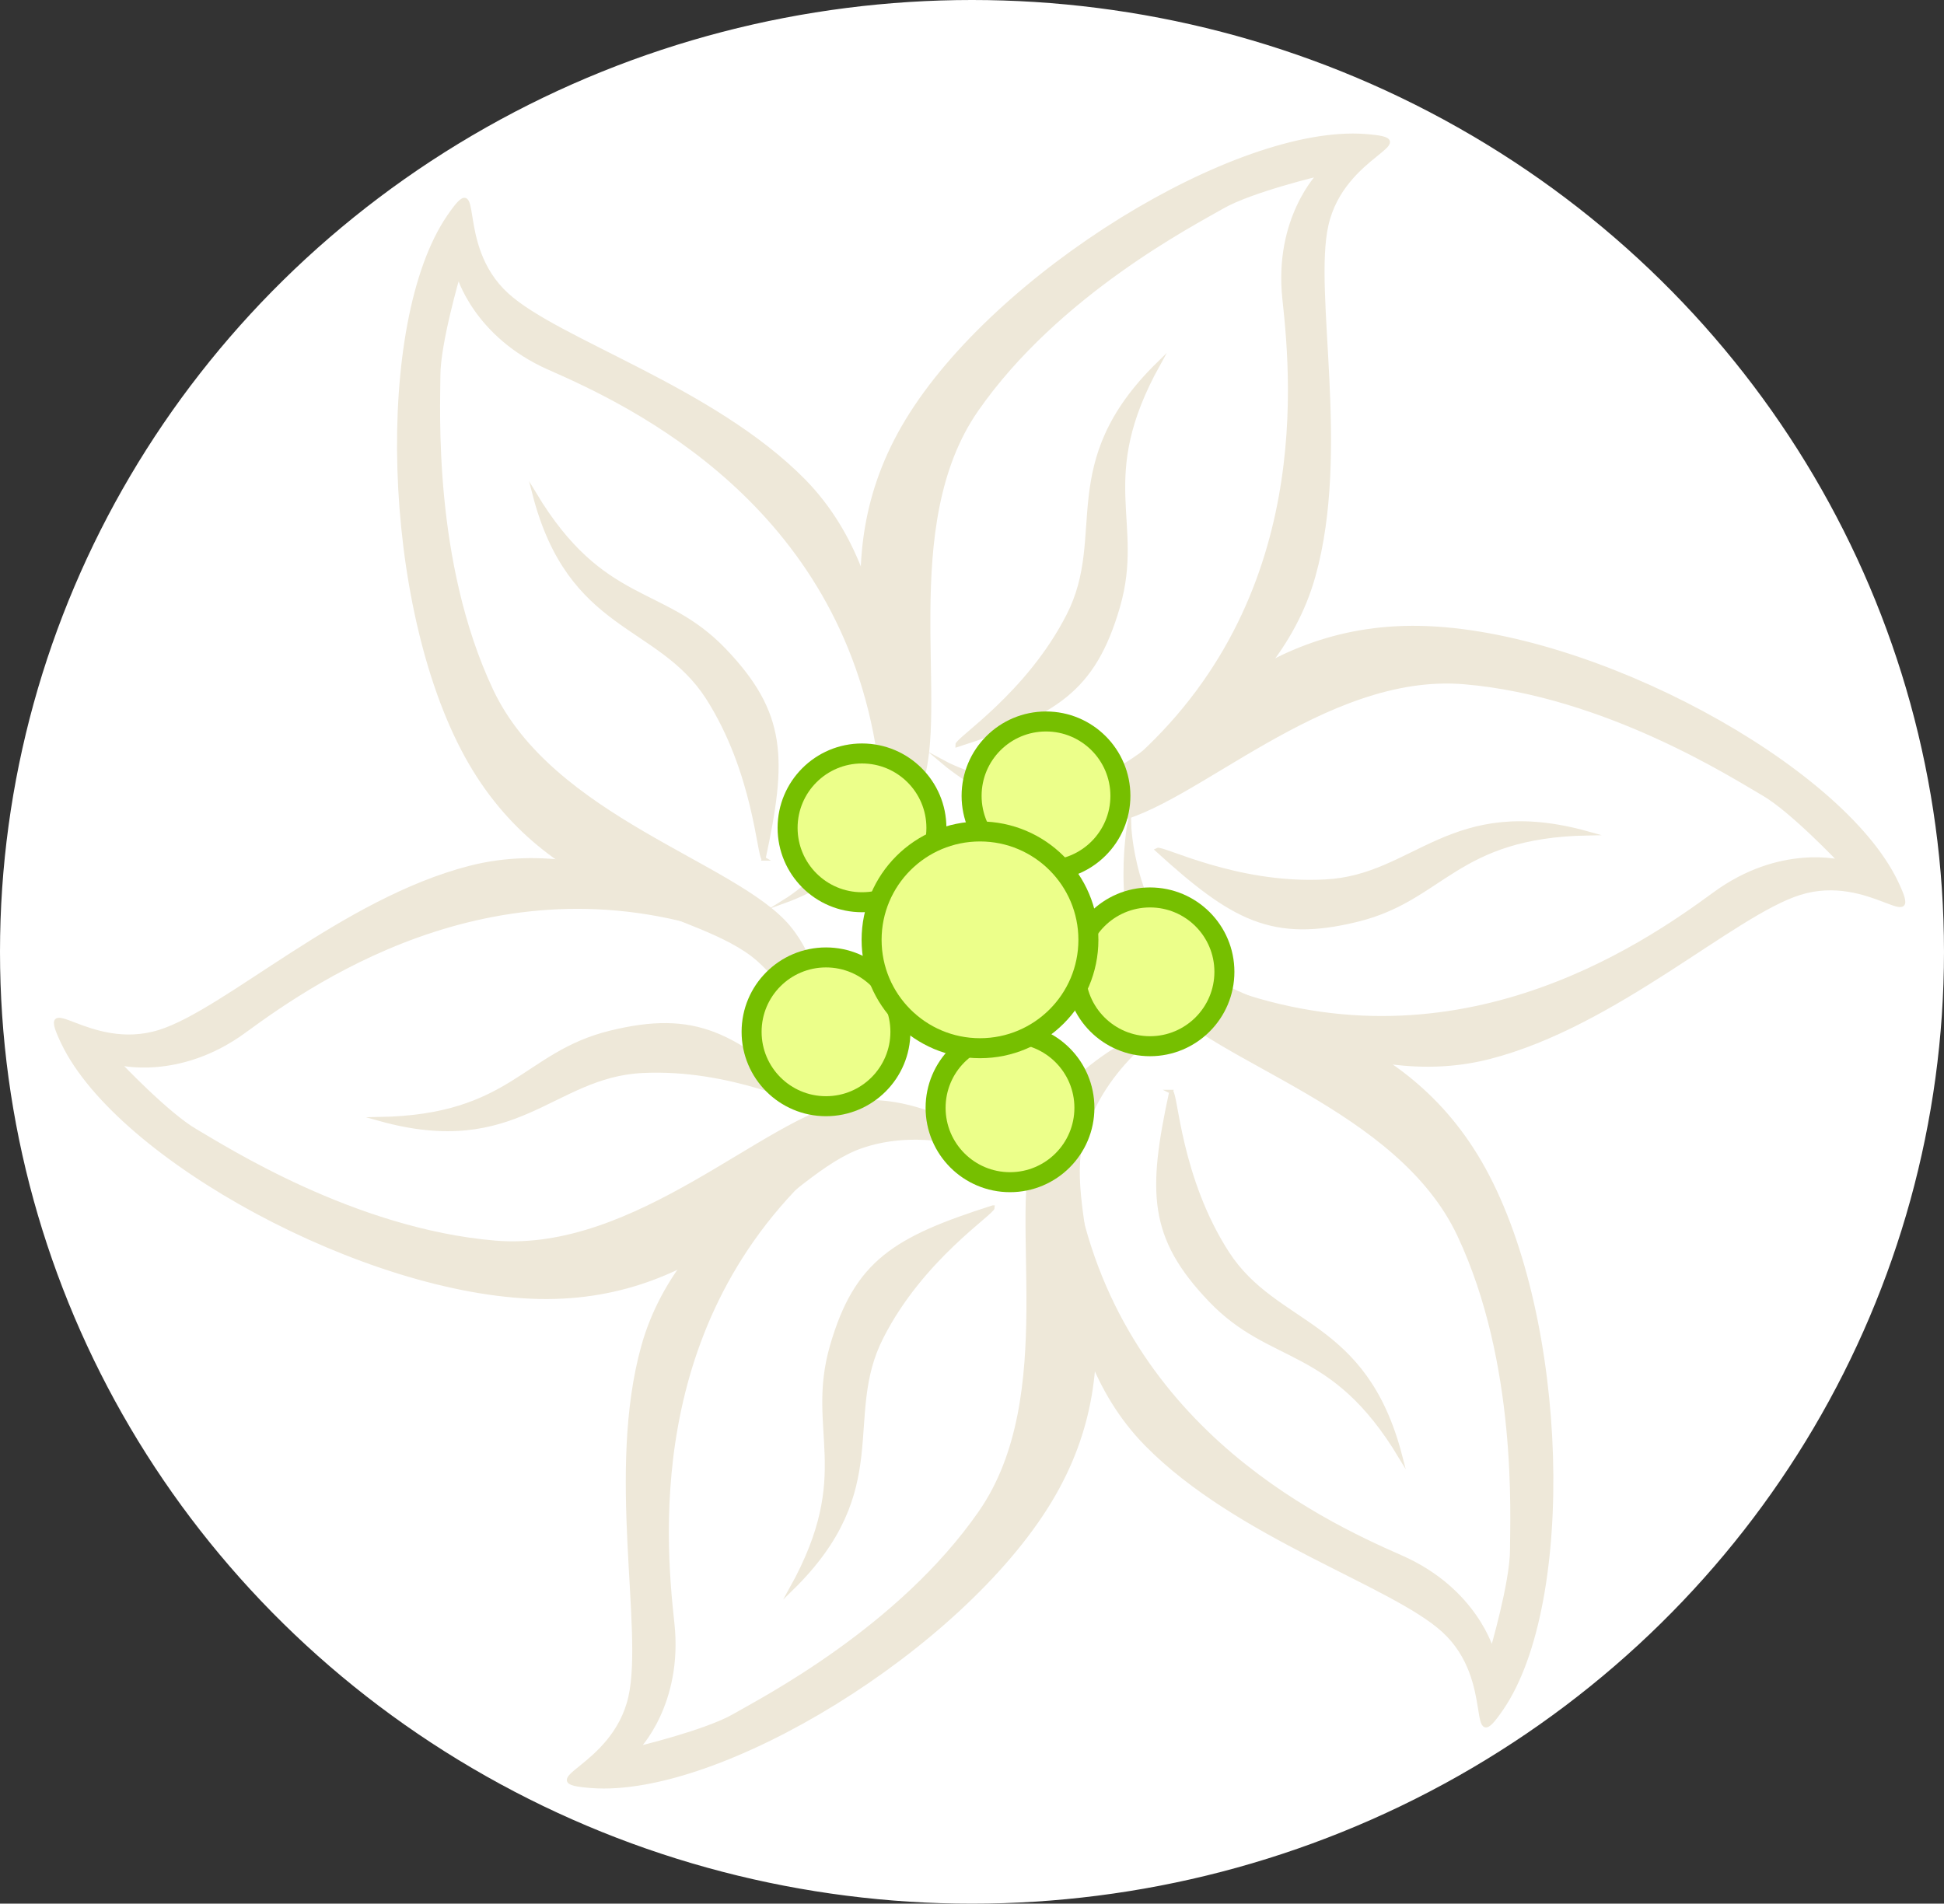 <svg id="Layer_1" data-name="Layer 1" xmlns="http://www.w3.org/2000/svg" viewBox="0 0 486 476"><rect x="0" y="0" width="486" height="476" fill="#333333" stroke="none"/><defs><style>.cls-1{fill:#fff;stroke:#fff;stroke-width:2px;}.cls-1,.cls-2{stroke-miterlimit:10;}.cls-2{fill:#eee8d9;stroke:#eee8d9;fill-rule:evenodd;}.cls-3{fill:#ecff8a;stroke:#76bf00;stroke-width:5px;}</style></defs><ellipse class="cls-1" cx="243" cy="238" rx="242" ry="237"/><path class="cls-2" d="M224.8,192.9c-9.4-63-61.5-87.7-82.5-96.9-18.6-8.2-22.7-23.3-22.7-23.3s-5,17-5,25.2-1.9,46.6,13.2,78.7,61.1,43.4,74.3,59.2,8.2,43.4,8.2,43.4-.6-22-15.7-35.3-52.3-13.2-73-51S99.1,84.7,117.2,58.2c8.9-13,.7,6.9,14.5,19.5,12.8,11.7,51.5,23.4,74.3,46.6,25.9,26.5,19.5,69.9,18.8,68.6Z" transform="translate(-5 -4)"/><path class="cls-2" d="M195.9,218.7c5.4-25,5.3-36.3-9.8-52.1-15.4-16.1-30.4-10.7-47.5-39.1,8.9,34.5,31,31.9,43.3,50.9,11.9,18.6,12.8,39.6,14,40.3Z" transform="translate(-5 -4)"/><path class="cls-2" d="M244.3,190.3c24.4-7.8,34.1-13.6,40.2-34.6,6.2-21.4-6-31.7,10.1-60.7-25.5,25-12.2,42.8-22.5,62.9C262,177.7,244.2,188.9,244.3,190.3Z" transform="translate(-5 -4)"/><path class="cls-2" d="M294.3,216.5c18.9,17.2,28.8,22.7,50,17.5,21.6-5.3,24.5-21,57.7-21.6-34.4-9.6-43.1,10.9-65.7,12-22.2,1.2-40.8-8.6-42-7.9Z" transform="translate(-5 -4)"/><path class="cls-2" d="M297.8,277c-5.4,25-5.3,36.3,9.8,52.1,15.4,16.1,30.4,10.7,47.5,39.1-8.9-34.5-31-31.9-43.3-50.9-12-18.6-12.8-39.7-14-40.3Z" transform="translate(-5 -4)"/><path class="cls-2" d="M253.2,305.9c-24.4,7.8-34.1,13.6-40.2,34.6-6.2,21.4,6,31.7-10.1,60.7,25.5-25,12.2-42.8,22.5-62.9,10-19.7,27.8-31,27.8-32.4Z" transform="translate(-5 -4)"/><path class="cls-2" d="M207.6,279.7c-18.9-17.2-28.8-22.7-50-17.5-21.6,5.3-24.5,21-57.7,21.6,34.4,9.6,43.1-10.9,65.7-12,22.2-1.1,40.8,8.7,42,7.9Z" transform="translate(-5 -4)"/><path class="cls-2" d="M283.4,198.7c49.8-39.7,45.2-97.2,42.7-119.9-2.2-20.2,8.8-31.3,8.8-31.3s-17.2,4.1-24.3,8.2-41.3,21.7-61.5,50.8S242,181.1,235,200.4s-33.5,28.8-33.5,28.8,18.8-11.6,22.7-31.3-14.7-51.9,7.6-88.7S314.3,35.6,346.3,38c15.7,1.2-5.6,4-9.7,22.3-3.8,17,5.5,56.3-3.2,87.6-9.9,35.8-50.8,52-50,50.8Z" transform="translate(-5 -4)"/><path class="cls-2" d="M308.5,250.4c59.2,23.3,106.8-9.4,125.2-22.9,16.4-12,31.5-8,31.5-8s-12.2-12.9-19.3-17-39.4-24.9-74.8-27.9-68.1,31.2-88.4,34.7S241,194.7,241,194.7s19.4,10.5,38.4,4S317,160.1,360.1,161s105,34.6,118.9,63.5c6.8,14.2-6.3-2.8-24.1,2.8-16.6,5.2-46,32.9-77.5,41-35.9,9.3-70.3-18-68.9-17.9Z" transform="translate(-5 -4)"/><path class="cls-2" d="M272.8,296.5c9.4,63,61.5,87.7,82.5,96.9,18.6,8.2,22.7,23.3,22.7,23.3s5-17,5-25.2,1.9-46.6-13.2-78.7-61.1-43.4-74.3-59.2-8.2-43.4-8.2-43.4.6,22,15.7,35.3,52.3,13.2,73,51,22.5,108.2,4.4,134.7c-8.9,13-.7-6.9-14.5-19.5-12.8-11.7-51.5-23.4-74.3-46.6-25.9-26.4-19.4-69.8-18.8-68.6Z" transform="translate(-5 -4)"/><path class="cls-2" d="M215.8,290c-49.8,39.7-45.2,97.2-42.7,119.9,2.2,20.2-8.8,31.3-8.8,31.3s17.2-4.1,24.3-8.2,41.3-21.7,61.5-50.8,7.1-74.6,14.1-93.9,33.5-28.8,33.5-28.8S278.9,271,275,290.7s14.7,51.9-7.6,88.7S184.9,453,152.9,450.6c-15.7-1.2,5.6-4,9.7-22.3,3.8-17-5.5-56.3,3.2-87.6,9.9-35.7,50.8-51.9,50-50.7Z" transform="translate(-5 -4)"/><path class="cls-2" d="M191.3,238.9c-59.2-23.3-106.8,9.4-125.2,22.9-16.4,12-31.5,8-31.5,8s12.2,12.9,19.3,17,39.4,24.9,74.8,27.9,68.1-31.2,88.4-34.7,41.7,14.6,41.7,14.6-19.4-10.5-38.4-4-37.6,38.6-80.7,37.7-105-34.6-118.9-63.5c-6.8-14.2,6.3,2.8,24.1-2.8,16.6-5.2,46-32.9,77.5-41,35.9-9.3,70.3,18,68.9,17.9Z" transform="translate(-5 -4)"/><circle class="cls-3" cx="215.5" cy="207" r="18.6"/><circle class="cls-3" cx="261.5" cy="199" r="18.6"/><circle class="cls-3" cx="287.5" cy="243" r="18.6"/><circle class="cls-3" cx="252.5" cy="277" r="18.6"/><circle class="cls-3" cx="206.5" cy="258" r="18.6"/><circle class="cls-3" cx="245" cy="235" r="27.1"/></svg>